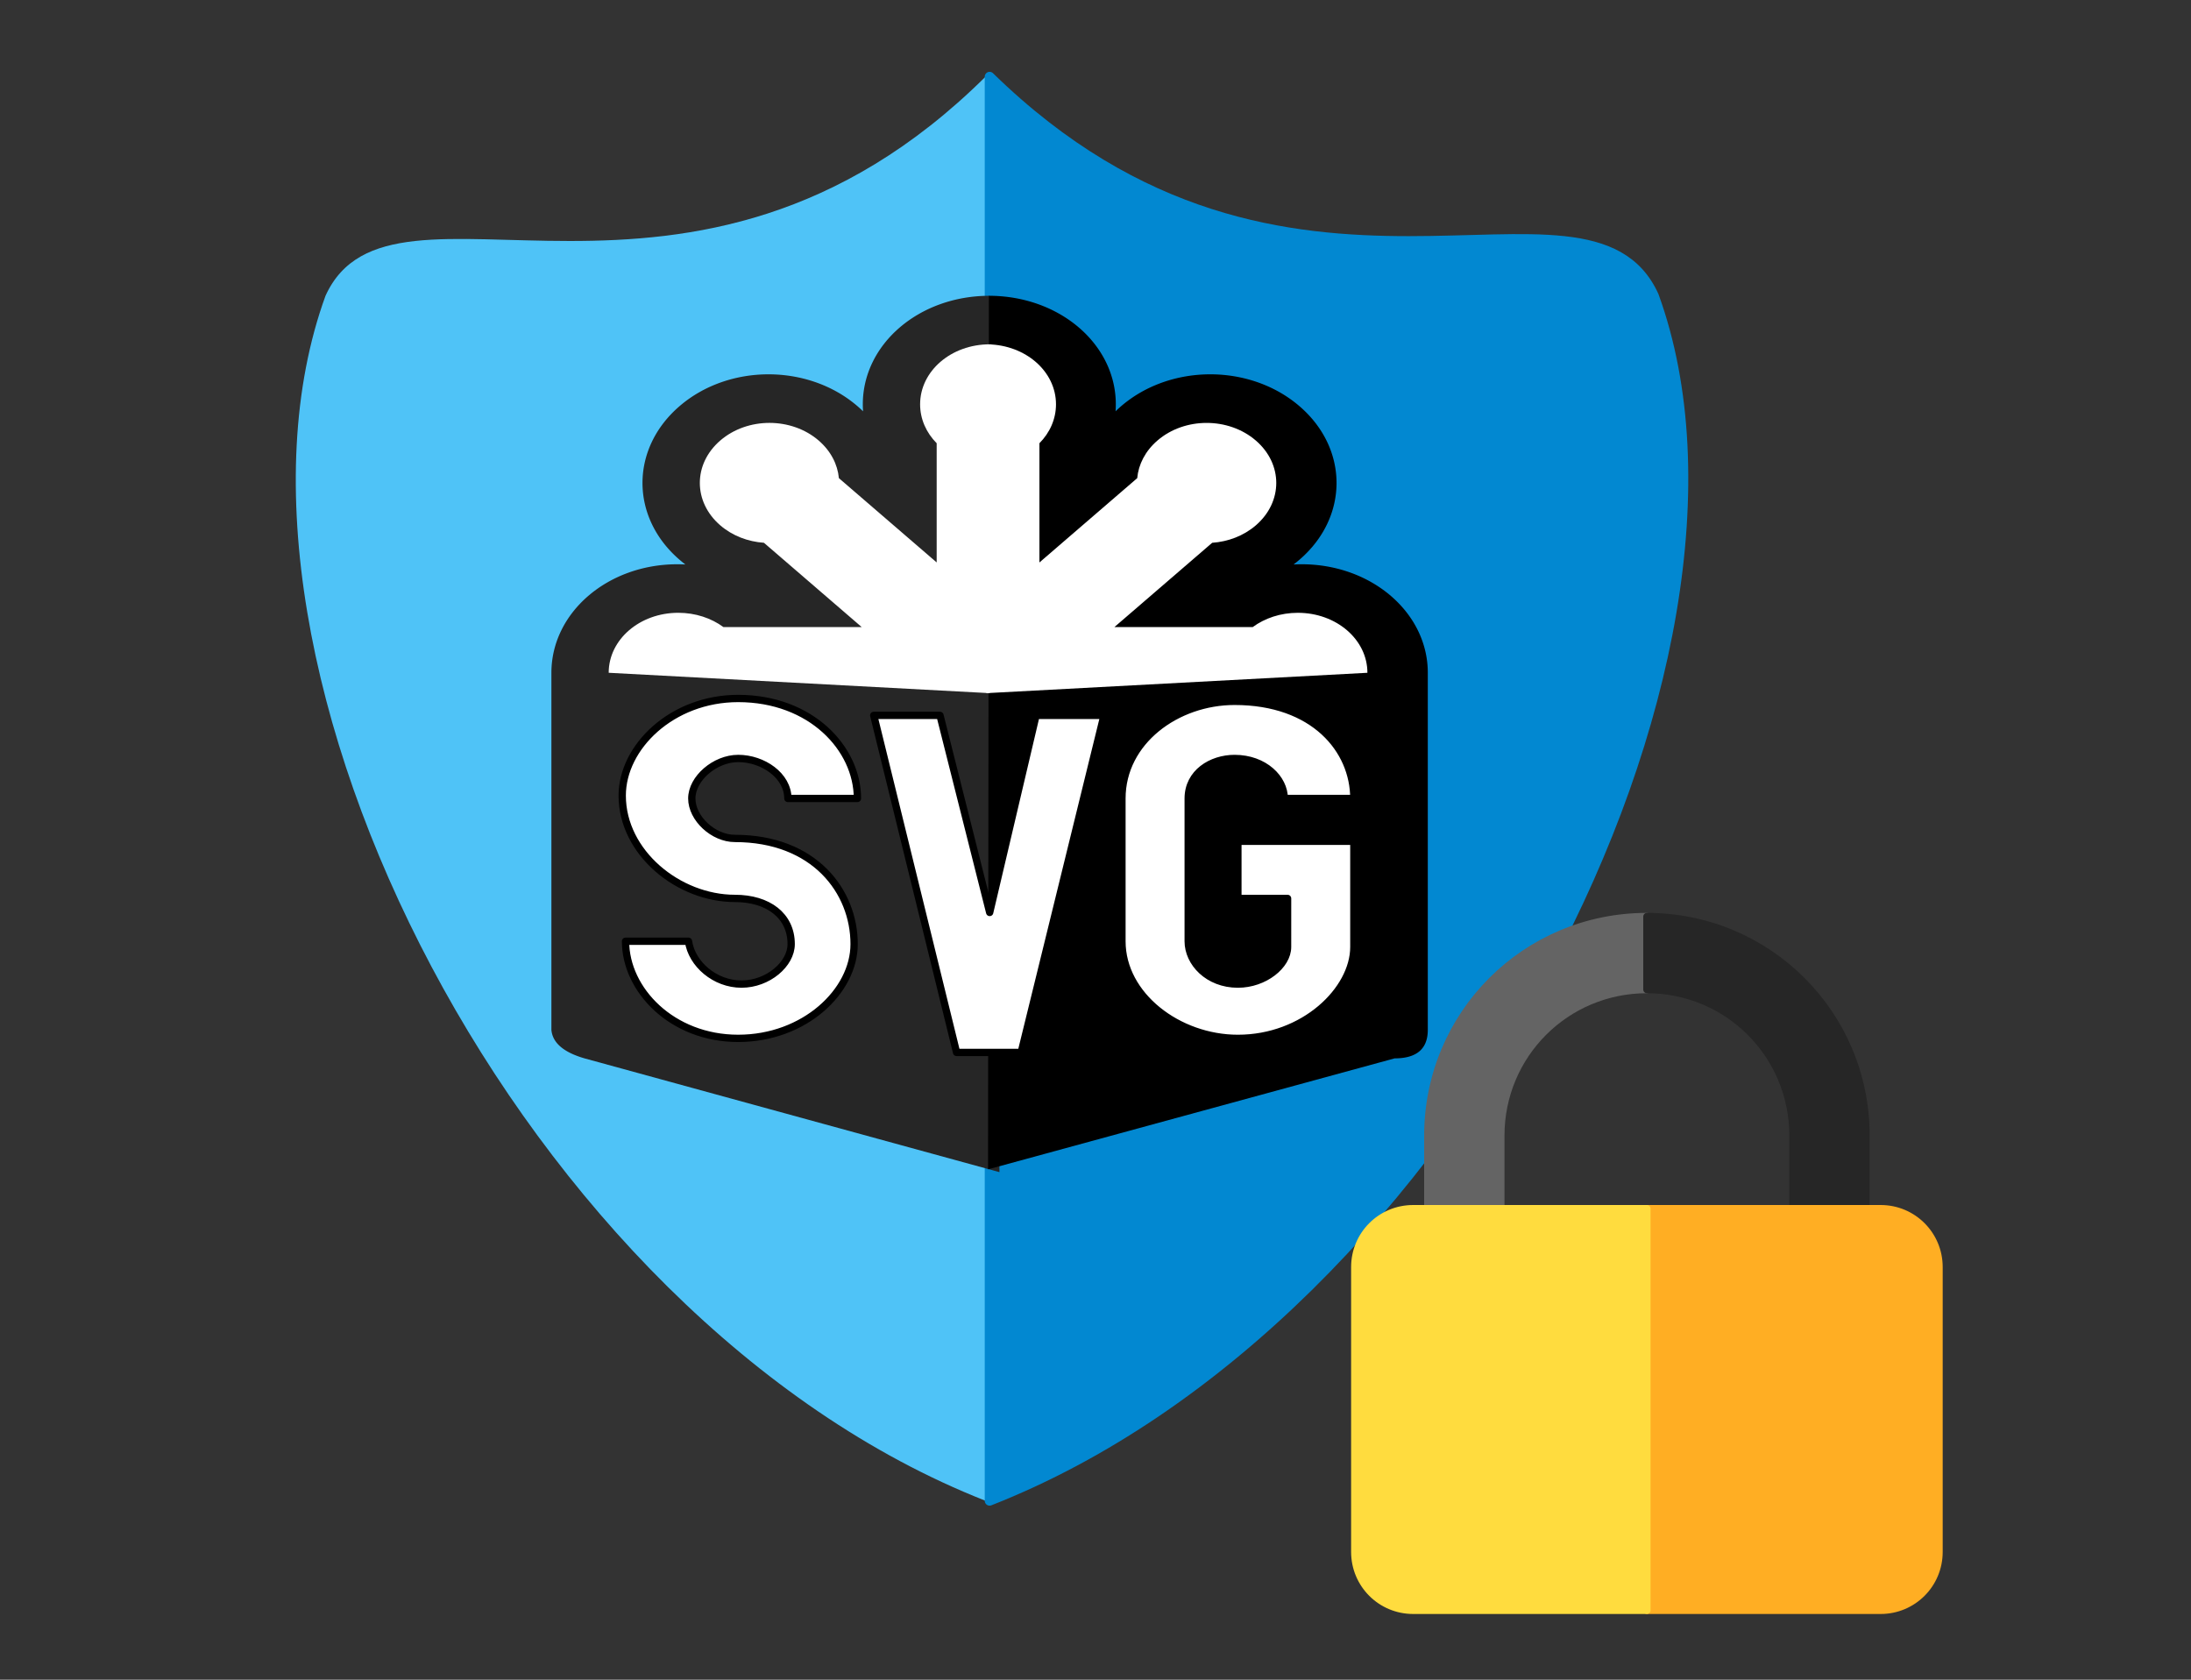 <svg xmlns="http://www.w3.org/2000/svg" width="300" height="230" stroke="#000" stroke-linecap="round" stroke-linejoin="round" fill="#fff" fill-rule="evenodd"><rect width="100%" height="100%" fill="#333333" stroke="none"/><path fill="#4fc3f7" d="M134.944 10.5c-40.39 40-81.286 10-90.374 30-18.176 50 26.759 140 90.374 165z" stroke="none"/><path fill="#0288d1" d="M135.5 10.5c40.93 40 81.862 10 90.958 30 18.192 50-27.287 140-90.958 165z" stroke-width="1.331" stroke="#0288d1"/><g stroke="none"><path d="M135.489 40.5l1.361 120-56.814-15.579q-4.313-1.25-4.536-3.911V92.124c0-8.233 7.688-14.861 17.237-14.861a20.36 20.36 0 0 1 1.109.03c-.276-.209-.545-.428-.809-.655-6.753-5.822-6.753-15.195 0-21.017s17.625-5.822 24.377 0a16.637 16.637 0 0 1 .76.697c-.023-.316-.035-.635-.035-.956 0-8.233 7.688-14.861 17.349-14.861z" fill="#262626"/><path d="M135.4 40.5l-.112 119.615 55.667-15.195q4.545 0 4.545-3.911V92.124c0-8.233-7.702-14.861-17.269-14.861a20.436 20.436 0 0 0-1.111.03 16.936 16.936 0 0 0 .81-.655c6.765-5.822 6.765-15.195 0-21.017s-17.657-5.822-24.423 0a16.621 16.621 0 0 0-.761.697c.023-.316.035-.635.035-.956 0-8.233-7.702-14.861-17.381-14.861z" fill="#000"/><path d="M135.288 47.15l-.223 47.762 52.166-2.789c0-4.55-4.249-8.213-9.526-8.213-2.364 0-4.521.735-6.183 1.956H152.587l13.389-11.543c2.176-.15 4.304-.946 5.976-2.387 3.732-3.217 3.732-8.398 0-11.615s-9.74-3.217-13.472 0c-1.671 1.441-2.594 3.276-2.768 5.152L142.323 77.017V60.692c1.416-1.433 2.268-3.293 2.268-5.33 0-4.486-4.129-8.109-9.303-8.211z"/><path d="M135.734 47.15l-.223 47.762-52.166-2.79c0-4.55 4.249-8.213 9.526-8.213 2.364 0 4.521.735 6.183 1.955h18.934l-13.389-11.543c-2.176-.15-4.304-.946-5.976-2.387-3.732-3.217-3.732-8.398 0-11.615s9.74-3.217 13.472 0c1.671 1.441 2.594 3.276 2.768 5.152l13.39 11.543V60.692c-1.416-1.433-2.268-3.293-2.268-5.331 0-4.55 4.249-8.213 9.526-8.213l.223.002z"/></g><path d="M225.5 135.5v-10c-16.62 0-30 13.38-30 30v10h10v-10c0-11.08 8.92-20 20-20z" fill="#646464" stroke="#646464"/><path fill="#262626" d="M225.5 135.5v-10c16.62 0 30 13.38 30 30v10h-10v-10c0-11.08-8.92-20-20-20z" stroke="#262626"/><path fill="#ffae23" d="M225.5 220.5v-55h32c4.432 0 8 3.568 8 8v39c0 4.432-3.568 8-8 8z" stroke="#ffae23"/><path fill="#ffdc3e" d="M225.5 220.5v-55h-32c-4.432 0-8 3.568-8 8v39c0 4.432 3.568 8 8 8z" stroke="#ffdc3e"/><path d="M128.707 97.958l6.804 26.985 6.351-26.985h9.3l-11.34 46.148h-8.845L119.635 97.958h9.072zm-27.633 5.898c-3.175 0-6.351 2.738-6.351 5.475s2.949 5.475 5.897 5.475c10.887 0 16.33 7.235 16.33 14.47 0 6.453-6.804 12.906-15.877 12.906s-15.423-6.649-15.423-13.297h8.619c.454 3.129 3.63 5.866 7.258 5.866s6.804-2.738 6.804-5.475c0-3.91-3.175-6.258-7.712-6.258-7.711 0-15.423-6.257-15.423-14.079 0-6.649 6.804-13.297 15.877-13.297 9.979 0 16.33 6.844 16.33 13.688h-9.526c0-3.129-3.402-5.475-6.804-5.475zm75.226 25.812c0 2.542-3.175 5.084-6.804 5.084-4.083 0-6.804-2.933-6.804-5.866v-19.555c0-3.52 3.175-5.475 6.351-5.475 4.083 0 6.804 2.738 6.804 5.475h9.526c0-6.649-5.443-13.297-16.33-13.297-7.938 0-15.423 5.475-15.423 13.297v19.555c0 7.431 7.712 13.297 15.877 13.297 9.072 0 15.877-6.649 15.877-12.515v-14.47h-15.877v7.822h6.804z"/></svg>